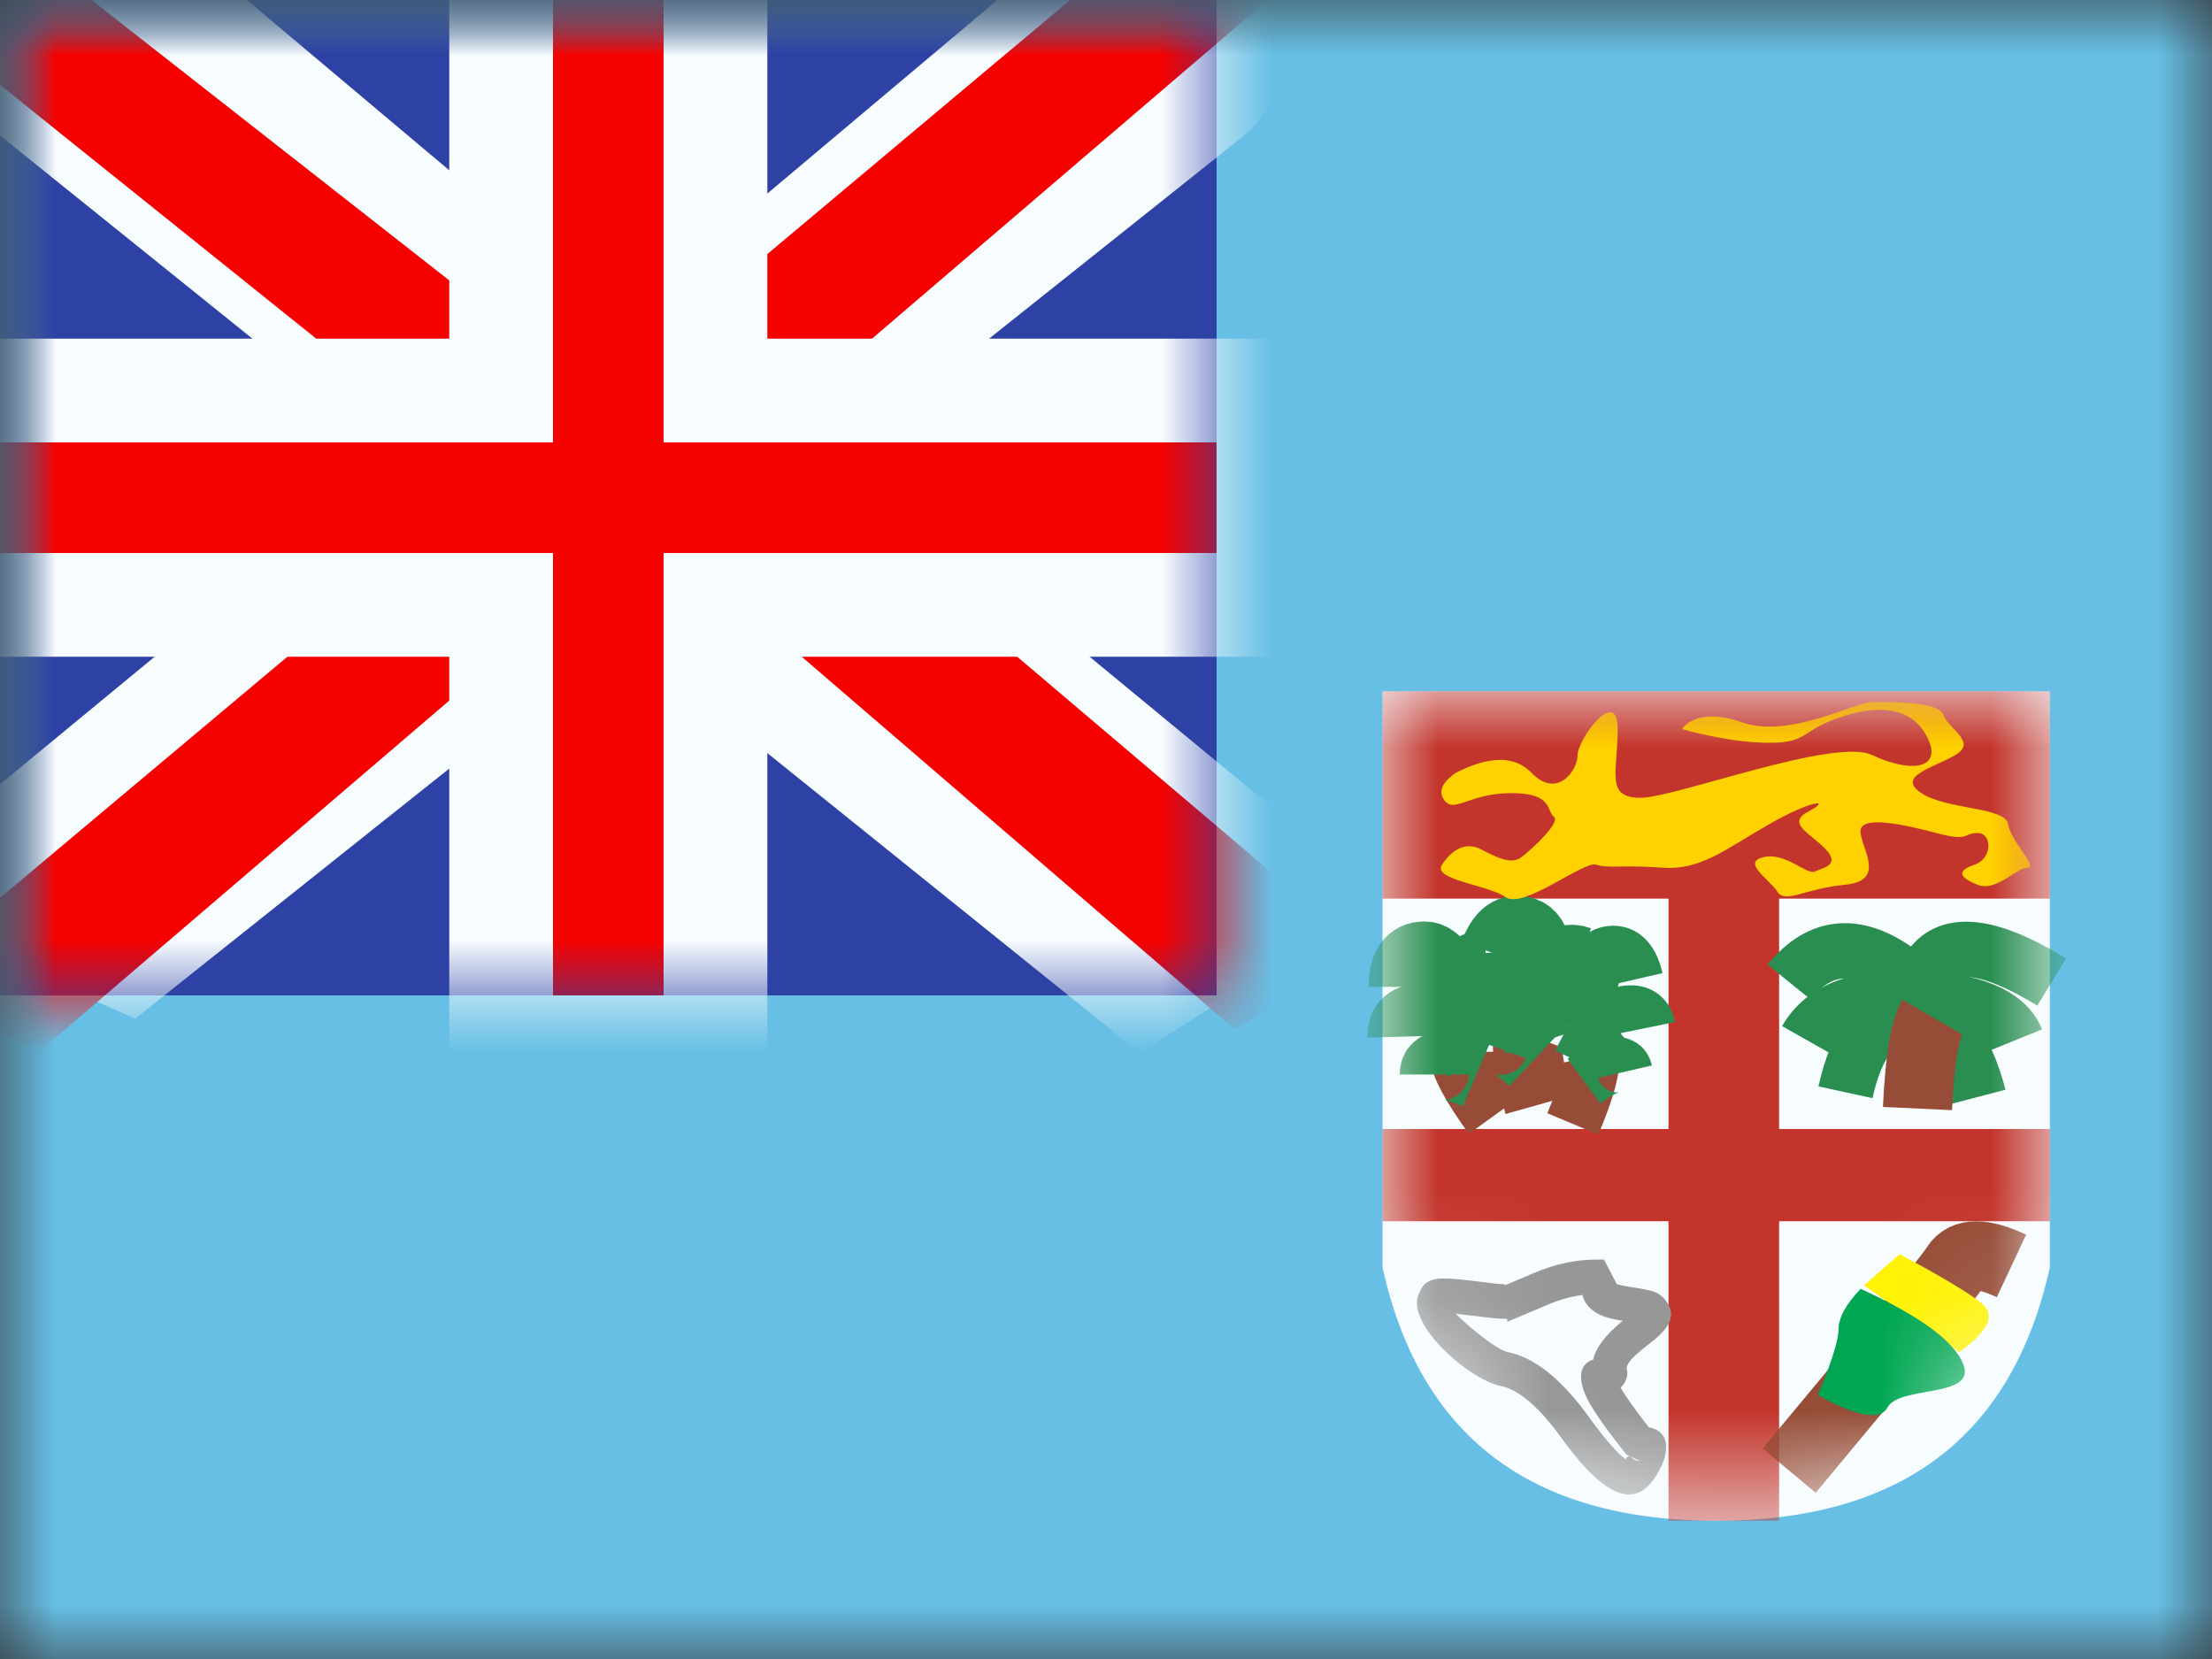 <?xml version="1.0" encoding="UTF-8"?>
<svg width="20px" height="15px" viewBox="0 0 20 15" version="1.1" xmlns="http://www.w3.org/2000/svg" xmlns:xlink="http://www.w3.org/1999/xlink">
    <rect x="0" y="0" width="20" height="15" fill="#333333" stroke="none"/>
    <title>flags/M/FJ - Fiji</title>
    <defs>
        <rect id="path-1" x="0" y="0" width="20" height="15"></rect>
        <rect id="path-3" x="0" y="0" width="20" height="15"></rect>
        <rect id="path-5" x="0" y="0" width="11" height="9"></rect>
        <path d="M0,0 L6.034,0 L6.034,5.208 C5.697,6.736 4.691,7.5 3.017,7.5 C1.343,7.5 0.337,6.736 0,5.208 L0,0 Z" id="path-7"></path>
    </defs>
    <g id="Symbols" stroke="none" stroke-width="1" fill="none" fill-rule="evenodd">
        <g id="flag">
            <mask id="mask-2" fill="white">
                <use xlink:href="#path-1"></use>
            </mask>
            <g id="mask"></g>
            <g id="contents" mask="url(#mask-2)">
                <mask id="mask-4" fill="white">
                    <use xlink:href="#path-3"></use>
                </mask>
                <use id="background" fill="#67BFE5" xlink:href="#path-3"></use>
                <g id="gb---medium" mask="url(#mask-4)">
                    <g id="flag">
                        <mask id="mask-6" fill="white">
                            <use xlink:href="#path-5"></use>
                        </mask>
                        <use id="mask" fill="#2E42A5" xlink:href="#path-5"></use>
                        <g id="contents" mask="url(#mask-6)">
                            <g transform="translate(-2.5, -1.25)">
                                <g id="stripe" transform="translate(1, 0)">
                                    <polygon id="white" fill="#F7FCFF" fill-rule="nonzero" transform="translate(7.18, 5.457) scale(1, -1) translate(-7.18, -5.457) " points="0.247 1.54 2.723 0.454 12.806 8.484 14.112 10.098 11.465 10.461 7.352 7 4.042 4.669"></polygon>
                                    <polygon id="red" fill="#F50100" fill-rule="nonzero" transform="translate(7.115, 5.716) scale(1, -1) translate(-7.115, -5.716) " points="0.586 1.297 1.847 0.667 13.643 10.766 11.872 10.766"></polygon>
                                </g>
                                <g id="stripe" transform="translate(7.75, 5.5) scale(-1, 1) translate(-7.75, -5.5) translate(0.25, 0)">
                                    <polygon id="white" fill="#F7FCFF" fill-rule="nonzero" transform="translate(7.18, 5.612) scale(1, -1) translate(-7.18, -5.612) " points="0.247 1.85 2.444 0.454 12.806 8.794 14.112 10.408 11.465 10.771 7.352 7.31 4.042 4.979"></polygon>
                                    <polygon id="red" fill="#F50100" fill-rule="nonzero" transform="translate(7.285, 5.687) scale(1, -1) translate(-7.285, -5.687) " points="0.332 1.453 1.593 0.823 6.616 5.146 8.105 5.629 14.238 10.551 12.467 10.551 6.337 5.746 4.709 5.167"></polygon>
                                </g>
                                <g id="cross" transform="translate(2.5, 1.25)">
                                    <path d="M6.469,-0.469 L6.469,3.531 L11.469,3.531 L11.469,5.469 L6.469,5.469 L6.469,9.469 L4.531,9.469 L4.531,5.469 L-0.469,5.469 L-0.469,3.531 L4.531,3.531 L4.531,-0.469 L6.469,-0.469 Z" id="red" stroke="#F7FCFF" stroke-width="0.938" fill="#F50100"></path>
                                </g>
                            </g>
                        </g>
                    </g>
                </g>
                <g id="mark" mask="url(#mask-4)">
                    <g transform="translate(12.5, 6.25)">
                        <mask id="mask-8" fill="white">
                            <use xlink:href="#path-7"></use>
                        </mask>
                        <use id="Rectangle-17" stroke="none" fill="#F7FCFF" fill-rule="evenodd" xlink:href="#path-7"></use>
                        <g id="red" stroke="none" stroke-width="1" fill="none" fill-rule="evenodd" mask="url(#mask-8)">
                            <rect id="Rectangle-18" fill="#C3352C" x="0" y="0" width="6.034" height="1.875"></rect>
                            <rect id="Rectangle-19" fill="#C3352C" x="2.586" y="1.667" width="1" height="5.833"></rect>
                            <polygon id="Rectangle-20" fill="#C3352C" points="0 3.958 6.034 3.958 6.034 4.792 0 4.792"></polygon>
                        </g>
                        <g id="dove" stroke="none" stroke-width="1" fill="none" fill-rule="evenodd" mask="url(#mask-8)">
                            <g transform="translate(0.431, 5.208)" fill="#979797" fill-rule="nonzero" id="Path-48">
                                <path d="M2.024,1.913 C1.815,2.215 1.52,2.015 1.157,1.502 C0.962,1.243 0.787,1.103 0.641,1.074 C0.348,1.015 -0.202,0.525 -0.109,0.258 C-0.048,0.082 0.046,0.081 0.424,0.128 L0.449,0.131 C0.58,0.148 0.628,0.153 0.671,0.153 C0.709,0.153 0.544,0.219 0.933,0.054 C1.14,-0.033 1.329,-0.076 1.572,-0.069 L1.688,0.154 C1.71,0.16 1.746,0.168 1.796,0.176 C1.821,0.18 1.821,0.18 1.847,0.184 C2.014,0.21 2.067,0.224 2.125,0.295 C2.237,0.431 2.162,0.554 1.991,0.684 C1.802,0.829 1.773,0.881 1.777,0.92 C1.789,0.948 1.787,1.025 1.728,1.082 C1.726,1.084 1.723,1.086 1.721,1.088 C1.77,1.172 1.856,1.292 1.977,1.447 C2.186,1.488 2.171,1.701 2.024,1.913 Z M1.654,1.127 C1.63,1.133 1.602,1.135 1.567,1.135 C1.612,1.135 1.642,1.124 1.661,1.111 L1.654,1.127 Z M0.19,0.397 C0.183,0.388 0.18,0.376 0.186,0.361 C0.185,0.364 0.188,0.371 0.196,0.38 L0.19,0.397 Z M0.196,0.38 C0.257,0.462 0.584,0.743 0.702,0.767 C0.939,0.815 1.171,1 1.409,1.318 C1.652,1.661 1.766,1.738 1.767,1.735 C1.814,1.667 1.814,1.752 1.896,1.752 L1.774,1.693 C1.604,1.48 1.49,1.32 1.429,1.206 C1.342,1.043 1.329,0.88 1.474,0.835 C1.499,0.727 1.58,0.616 1.741,0.484 C1.611,0.463 1.536,0.441 1.47,0.39 C1.42,0.351 1.389,0.304 1.377,0.251 C1.266,0.265 1.165,0.295 1.055,0.342 C0.503,0.575 0.778,0.465 0.671,0.465 C0.609,0.465 0.557,0.46 0.41,0.441 L0.385,0.438 C0.301,0.428 0.215,0.426 0.19,0.397 L0.196,0.38 Z M1.464,0.955 C1.467,0.953 1.466,0.95 1.466,0.948 L1.464,0.955 Z M1.555,0.822 C1.559,0.822 1.563,0.822 1.567,0.822 C1.564,0.822 1.562,0.822 1.559,0.823 L1.555,0.822 Z"></path>
                            </g>
                        </g>
                        <g id="tree" stroke="none" stroke-width="1" fill="none" fill-rule="evenodd" mask="url(#mask-8)">
                            <g transform="translate(0, 2.292)" stroke-width="0.625">
                                <path d="M1.034,1.527 C0.836,1.252 0.736,1.066 0.736,0.968" id="Path-50" stroke="#964C36"></path>
                                <path d="M0.849,1.173 C0.595,1.064 0.468,1.064 0.468,1.173" id="Path-49" stroke="#2A8E51"></path>
                                <path d="M0.843,1.001 C0.664,0.774 0.508,0.66 0.373,0.66 C0.239,0.66 0.173,0.717 0.176,0.831" id="Path-51" stroke="#2A8E51"></path>
                                <path d="M0.69,0.66 C0.61,0.288 0.506,0.102 0.379,0.102 C0.251,0.102 0.187,0.195 0.187,0.381" id="Path-52" stroke="#2A8E51"></path>
                                <path d="M0.738,0.658 C0.703,0.34 0.767,0.18 0.932,0.18" id="Path-53" stroke="#2A8E51"></path>
                            </g>
                        </g>
                        <g id="tree" stroke="none" stroke-width="1" fill="none" fill-rule="evenodd" mask="url(#mask-8)">
                            <g transform="translate(1.185, 2.917) rotate(20) translate(-1.185, -2.917) translate(0.646, 2.083)" stroke-width="0.625">
                                <path d="M1.034,1.527 C0.836,1.252 0.736,1.066 0.736,0.968" id="Path-50" stroke="#964C36"></path>
                                <path d="M0.849,1.173 C0.595,1.064 0.468,1.064 0.468,1.173" id="Path-49" stroke="#2A8E51"></path>
                                <path d="M0.843,1.001 C0.664,0.774 0.508,0.66 0.373,0.66 C0.239,0.66 0.173,0.717 0.176,0.831" id="Path-51" stroke="#2A8E51"></path>
                                <path d="M0.69,0.66 C0.61,0.288 0.506,0.102 0.379,0.102 C0.251,0.102 0.187,0.195 0.187,0.381" id="Path-52" stroke="#2A8E51"></path>
                                <path d="M0.738,0.658 C0.703,0.34 0.767,0.18 0.932,0.18" id="Path-53" stroke="#2A8E51"></path>
                            </g>
                        </g>
                        <g id="tree" stroke="none" stroke-width="1" fill="none" fill-rule="evenodd" mask="url(#mask-8)">
                            <g transform="translate(2.057, 3.55) scale(-1, 1) rotate(13) translate(-2.057, -3.55) translate(1.432, 2.3)" stroke-width="0.5">
                                <path d="M1.034,1.527 C0.836,1.252 0.736,1.066 0.736,0.968" id="Path-50" stroke="#964C36"></path>
                                <path d="M0.849,1.173 C0.595,1.064 0.468,1.064 0.468,1.173" id="Path-49" stroke="#2A8E51"></path>
                                <path d="M0.843,1.001 C0.664,0.774 0.508,0.66 0.373,0.66 C0.239,0.66 0.173,0.717 0.176,0.831" id="Path-51" stroke="#2A8E51"></path>
                                <path d="M0.69,0.66 C0.61,0.288 0.506,0.102 0.379,0.102 C0.251,0.102 0.187,0.195 0.187,0.381" id="Path-52" stroke="#2A8E51"></path>
                                <path d="M0.738,0.658 C0.703,0.34 0.767,0.18 0.932,0.18" id="Path-53" stroke="#2A8E51"></path>
                            </g>
                        </g>
                        <g id="tree" stroke="none" stroke-width="1" fill="none" fill-rule="evenodd" mask="url(#mask-8)">
                            <g transform="translate(3.664, 2.292)">
                                <g id="Group-3" stroke="none" stroke-width="1" fill-rule="evenodd">
                                    <path d="M0.522,1.334 C0.623,0.871 0.817,0.639 1.104,0.639 C1.391,0.639 1.599,0.884 1.727,1.374" id="Path-46" stroke="#2A8E51" stroke-width="0.5"></path>
                                    <path d="M0.167,0.859 C0.322,0.585 0.654,0.46 1.164,0.482 C1.674,0.504 1.975,0.63 2.068,0.859" id="Path-47" stroke="#2A8E51" stroke-width="0.5"></path>
                                    <path d="M0.012,0.337 C0.293,-0.01 0.629,-0.037 1.021,0.257 L1.221,0.337 C1.354,-0.057 1.743,-0.057 2.387,0.337" id="Path-58" stroke="#2A8E51" stroke-width="0.5"></path>
                                </g>
                                <path d="M1.389,1.459 C1.19,1.074 1.091,0.813 1.091,0.676" id="Path-50" stroke="#964C36" stroke-width="0.625" transform="translate(1.24, 1.067) rotate(30) translate(-1.24, -1.067) "></path>
                            </g>
                        </g>
                        <g id="thingy" stroke="none" stroke-width="1" fill="none" fill-rule="evenodd" mask="url(#mask-8)">
                            <g transform="translate(3.664, 5)">
                                <path d="M2.023,0.196 C1.765,0.075 1.598,0.075 1.521,0.196 C1.444,0.317 0.941,0.934 0.013,2.047" id="Path-55" stroke="#964C36" stroke-width="0.625" fill="none"></path>
                                <path d="M0.689,0.372 L1.552,0.975 C1.817,0.786 1.883,0.639 1.751,0.532 C1.552,0.372 1.011,0.09 1.011,0.09 C1.011,0.09 0.903,0.184 0.689,0.372 Z" id="Path-54" stroke="none" fill="#FFF203" fill-rule="evenodd"></path>
                                <path d="M0.659,0.403 C0.526,0.542 0.459,0.665 0.459,0.772 C0.459,0.932 0.273,1.361 0.273,1.361 C0.273,1.361 0.793,1.681 0.901,1.477 C1.009,1.273 1.711,1.395 1.587,1.084 C1.505,0.876 1.195,0.649 0.659,0.403 Z" id="Path-56" stroke="none" fill="#00A651" fill-rule="evenodd"></path>
                            </g>
                        </g>
                        <path d="M0.66,0.739 C0.967,0.581 1.197,0.581 1.349,0.739 C1.577,0.975 1.764,0.719 1.764,0.577 C1.764,0.434 2.126,-0.056 2.126,0.342 C2.126,0.739 2.014,0.963 2.332,0.963 C2.65,0.963 4.084,0.414 4.428,0.577 C4.771,0.739 5.034,0.699 4.947,0.466 C4.86,0.233 4.635,0.088 4.203,0.215 C3.77,0.342 3.872,0.466 3.498,0.466 C3.125,0.466 2.709,0.342 2.709,0.342 C2.709,0.342 2.826,0.133 3.252,0.281 C3.679,0.43 4.268,0.098 4.428,0.098 C4.588,0.098 5.028,0.088 5.072,0.215 C5.116,0.342 5.382,0.458 5.179,0.577 C4.976,0.695 4.642,0.769 4.872,0.921 C5.102,1.073 5.631,1.044 5.656,1.201 C5.682,1.359 5.933,1.595 5.832,1.595 C5.731,1.595 5.549,1.817 5.38,1.75 C5.211,1.682 5.191,1.623 5.353,1.568 C5.516,1.513 5.514,1.282 5.38,1.282 C5.246,1.282 5.312,1.363 5.007,1.282 C4.702,1.201 4.298,1.112 4.322,1.282 C4.347,1.453 4.545,1.715 4.179,1.75 C3.813,1.785 3.641,1.925 3.57,1.812 C3.498,1.699 3.244,1.549 3.444,1.5 C3.644,1.452 3.836,1.664 3.908,1.63 C3.98,1.595 4.144,1.576 4.007,1.429 C3.87,1.282 3.644,1.196 3.853,1.086 C4.063,0.976 3.897,0.974 3.498,1.201 C3.099,1.429 2.877,1.622 2.527,1.595 C2.177,1.568 2.046,1.605 1.933,1.568 C1.82,1.531 1.272,1.975 1.114,1.862 C0.956,1.75 0.446,1.706 0.538,1.568 C0.63,1.429 0.753,1.358 0.89,1.429 C1.028,1.5 1.164,1.572 1.257,1.5 C1.349,1.429 1.616,1.184 1.549,1.135 C1.482,1.086 1.547,0.921 1.166,0.921 C0.786,0.921 0.652,1.105 0.562,0.989 C0.501,0.912 0.534,0.829 0.66,0.739 Z" id="lion" stroke="none" fill="#FFD100" fill-rule="evenodd" mask="url(#mask-8)"></path>
                    </g>
                </g>
            </g>
        </g>
    </g>
</svg>